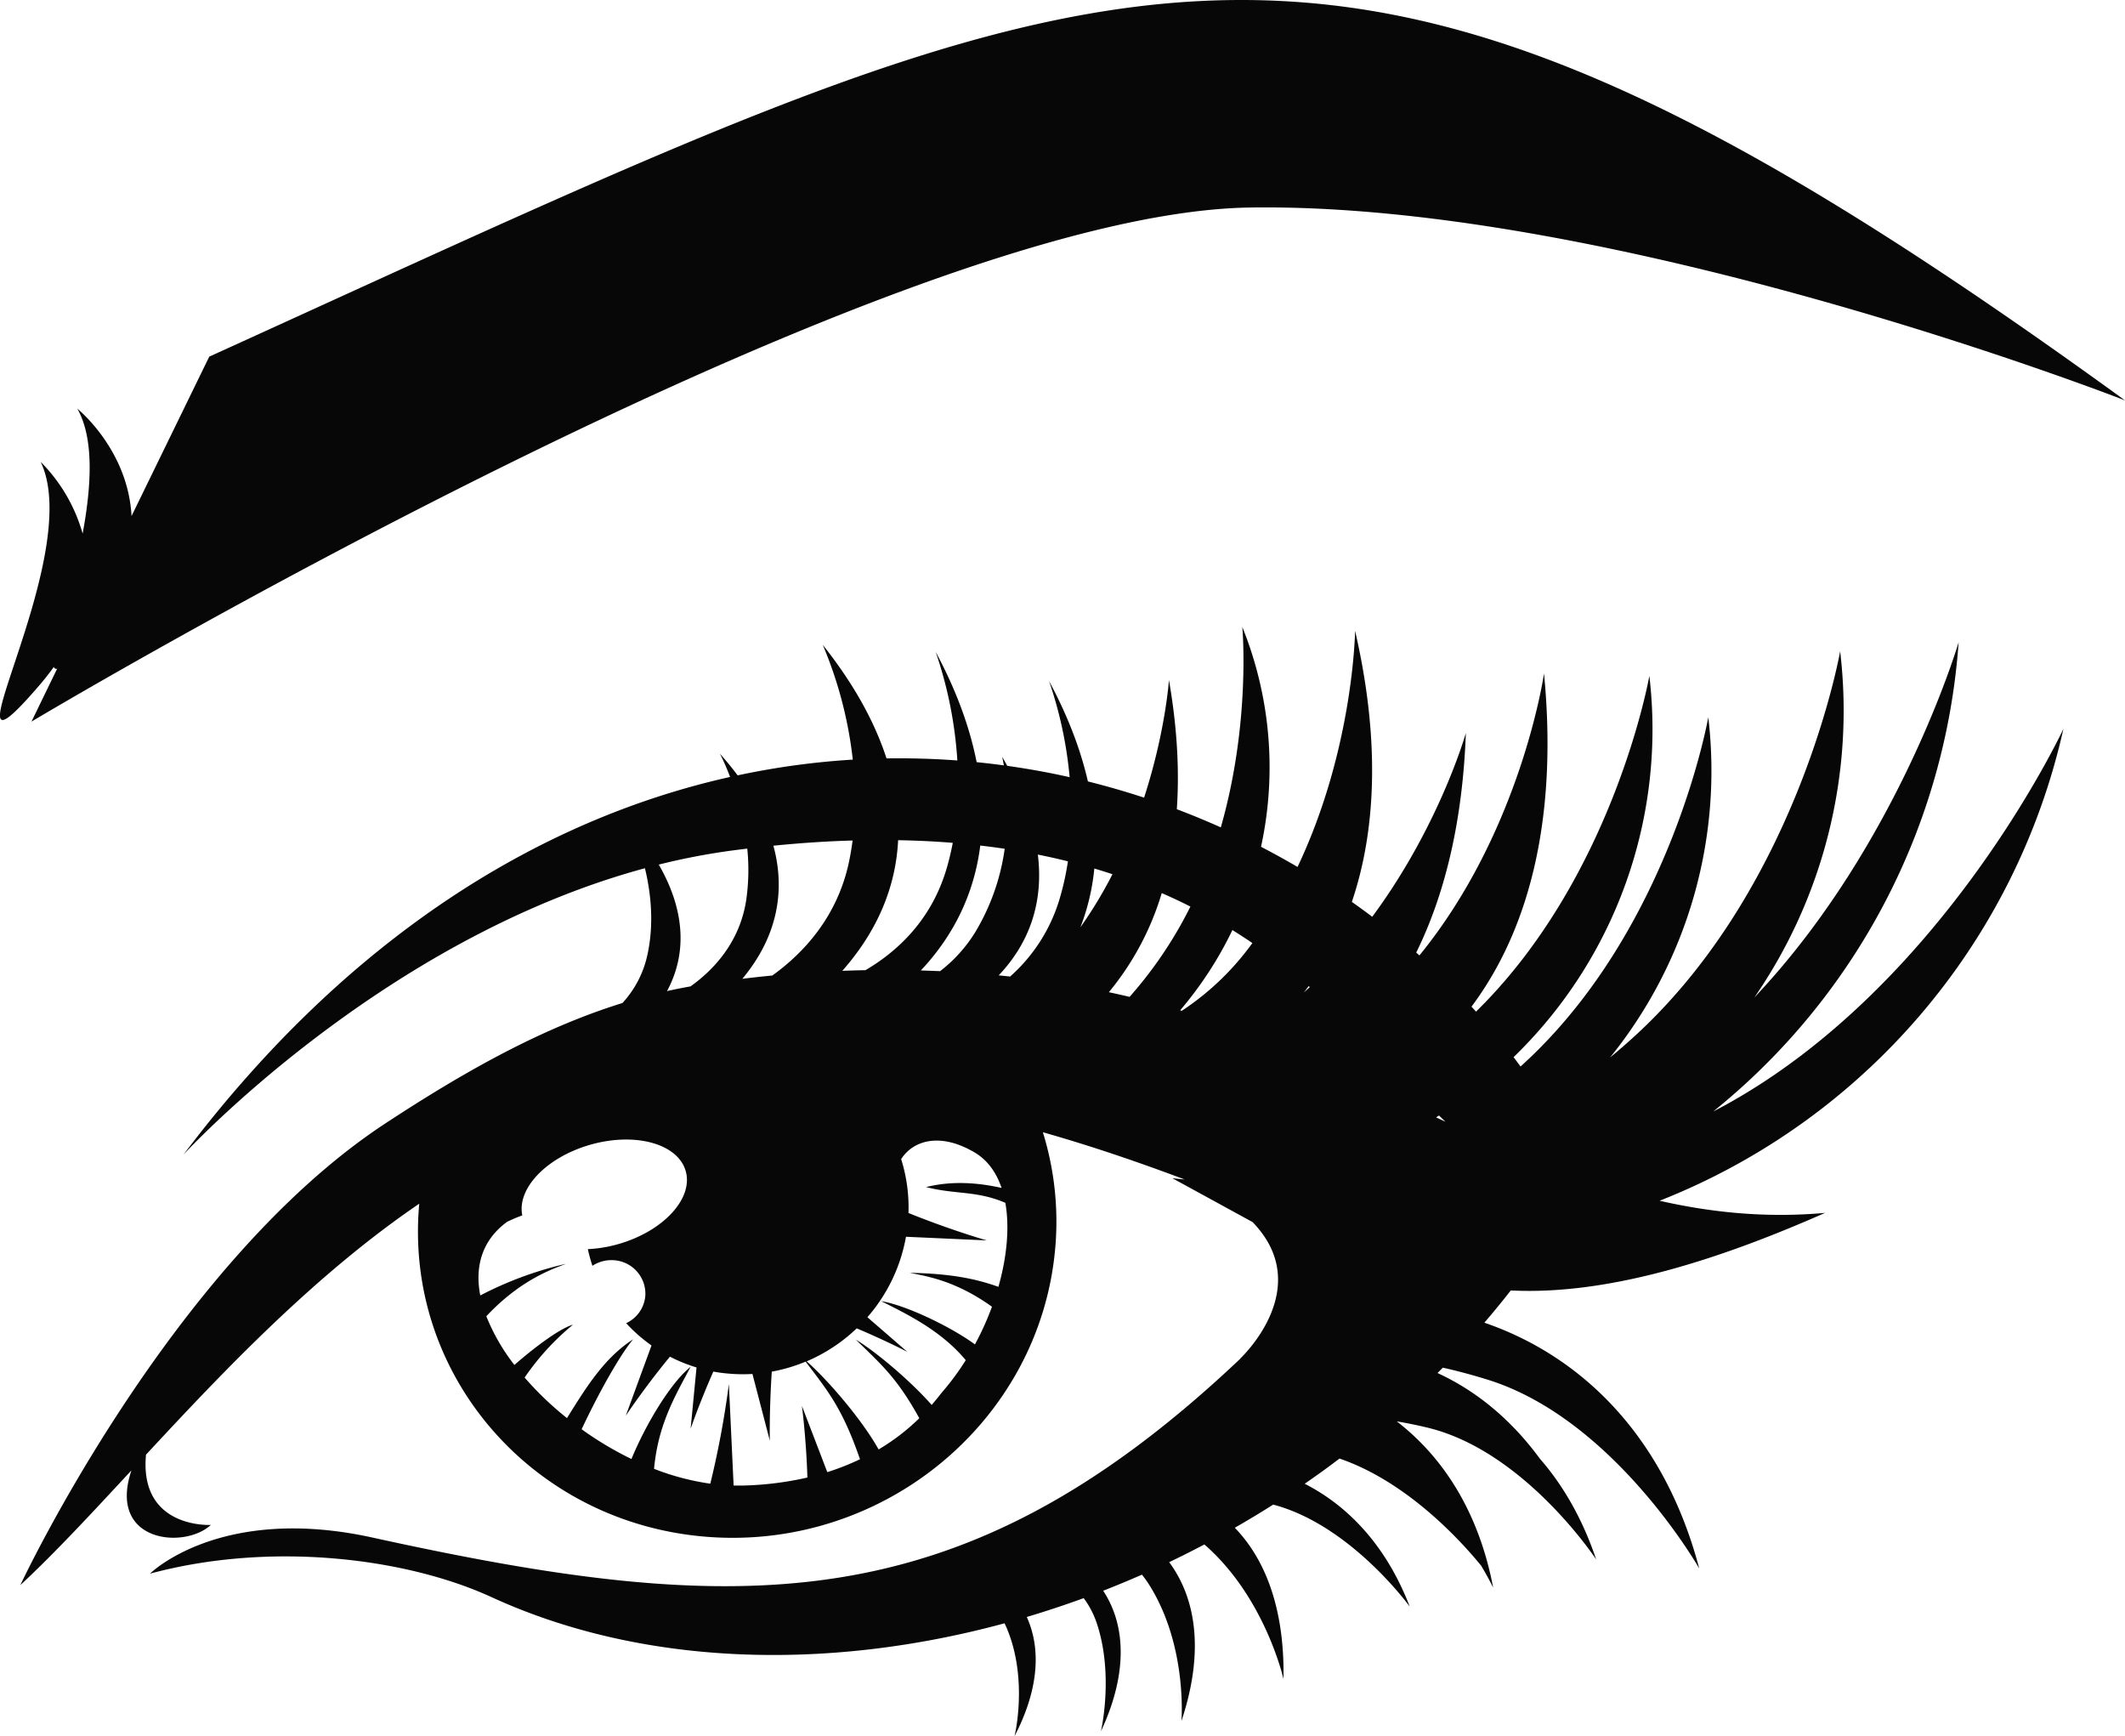 <svg xmlns="http://www.w3.org/2000/svg" width="1080" height="882.2" viewBox="0 0 1080 882.2"><g id="Слой_2" data-name="Слой 2"><g id="eye_243911728"><g id="eye_243911728-2" data-name="eye_243911728"><path d="M106.35 181.23l-39.5 81c-1.78-33.92-27.56-54.58-27.56-54.58C48 223 46.39 247.45 42 271.16a83.84 83.84.0 0 0-21.35-36.48c23.62 48.9-55.91 177.7-.79 113.73q4.15-4.83 7.51-9.55a1.23 1.23.0 0 0 1.68.93L16 366.68s432.1-258.3 619-261.22 445 98 445 98C668.63-94.94 576.74-32.5 106.35 181.23z" fill="#070707" fill-rule="evenodd"/><path d="M1048.71 370.32S988.14 500.65 876.26 561.87q-2.75 1.5-5.51 2.91a336.69 336.69.0 0 0 124.7-238.45S965.24 429.12 891.62 506.87a256.75 256.75.0 0 0 43.61-175.94s-20.33 116-101.05 192.42c-5.31 5-10.61 9.68-15.88 14a231.77 231.77.0 0 0 49.91-172.89S849.86 469.1 777.05 538q-2.13 2-4.26 3.94-1.74-2.38-3.53-4.76a231.86 231.86.0 0 0 69-193.74s-17.83 101.7-88.1 170.63c-.76-.85-1.52-1.7-2.3-2.54 31.25-41.8 43.57-99.94 36.86-169.31.0.0-11.41 79.67-63.32 143.27l-1.62-1.45C735 453.17 743.44 415.55 745 372.49c0 0-13.26 47-47.58 93.37q-5.1-3.86-10.36-7.56c13.2-38.94 13.66-85.7 1.64-137.76.0.0-.71 59.95-29.24 120q-9.12-5.34-18.56-10.24a190.22 190.22.0 0 0-9.52-111.71s4.46 48.17-10.92 101.84q-11-4.93-22.36-9.23c1.4-20.36.06-42.34-4-65.65.0.0-1.75 26.26-12.64 59.77q-14.06-4.62-28.55-8.24c-3.8-16.59-10.42-33.7-19.74-51a208.4 208.4.0 0 1 10.46 48.84q-15.64-3.51-31.72-5.76c-.83-1.53-1.68-3.06-2.58-4.6.0.0.39 1.56.87 4.36q-6.89-.93-13.84-1.63c-3.56-18.13-10.55-36.93-20.8-56a210.66 210.66.0 0 1 11 55.14q-17.85-1.33-36-1.05c-6.2-19.09-17.1-38.48-32.4-57.68A208.94 208.94.0 0 1 433.42 386a393.43 393.43.0 0 0-58.53 8q-4.11-5.51-9-11a113.91 113.91.0 0 1 5.16 11.81c-96.42 21.54-194.11 81-277.79 191.9.0.0 1e2-109.11 234.52-145.52 3 12.41 4.88 28.66 1 45.13a52.34 52.34.0 0 1-12.42 23.35c-41.55 12.92-80.59 35-120.55 61.22C86.39 642.79 10.34 805.46 10.34 805.46c17.32-16.07 36.1-36.33 56.46-58.29-12.29 36.63 26.91 40.22 40.35 27.72.0.0-36.5 2.06-32.94-35.71 40-43.13 86-91.54 138.87-127.53C205.11 698.74 271 774.54 360.24 781s168-59 176-146.06a153.09 153.09.0 0 0-6.22-59.6c24.84 7.06 49 15.34 72.05 24-4.05-.37-6.26-.65-6.26-.65L636.61 621c32.48 33.53-6.39 69.45-6.39 69.45h.12c-142 134.37-254.41 131.83-441.1 90.84-77.5-17-113 18.35-113 18.35 62.09-16.68 130.64-7.77 173.56 11.93 75.88 34.84 169.62 38 260.74 13.31.44.89.87 1.81 1.26 2.76 10.85 26.1 3.83 54.57 3.83 54.57 11.65-22.37 14-43.35 6.22-60.55q14.52-4.32 28.92-9.58a45.49 45.49.0 0 1 6.76 13.09c8.63 26.21 2 54.59 2 54.59 12.74-27.19 13.63-52.45 1.15-71.43q9.9-3.87 19.69-8.17a56.11 56.11.0 0 1 4.17 5.92c19.05 30.93 15.9 68.48 15.9 68.48 10.72-32.11 8.91-60.25-6.22-80.75q9-4.31 17.89-9c30.92 26.88 40.2 68.35 40.2 68.35.6-32.75-7.73-59.25-24.74-76.84q9.87-5.64 19.51-11.76c39.49 10.4 69.41 51.84 69.41 51.84-11.88-30.89-31.24-51.14-53.39-62.44q9-6.19 17.7-12.8c34.45 11.79 61.86 42 72 54.47 4 6.73 6.08 11.11 6.08 11.11-7.33-38.62-25.6-66.46-49-84.48 4.82.8 10 1.84 15.56 3.17 49.5 11.87 85.8 67 85.8 67-7-20.75-16.83-37.72-28.64-51.23-15.09-20.58-33-34.77-52-43.5l2.7-2.73c6.94 1.55 14.46 3.53 22.6 6.05 64.43 19.92 107.72 96 107.72 96C845.61 728.92 803 688.79 754.4 672.12q6.89-8 13.42-16.38c52.73 2.67 111.56-18.18 159.78-39.42-29.45 2.66-57.26-.05-84.13-6.16A336.83 336.83.0 0 0 1048.71 370.32zM477.78 493.5c-3.27-.15-6.53-.26-9.78-.36 17.37-18.44 27.28-40 30.21-63.48q6.33.73 12.41 1.65A112.08 112.08.0 0 1 495.46 474 74.16 74.16.0 0 1 477.78 493.5zM734.65 570l-4.77-2.21 1.5-.94Q733 568.48 734.65 570zM665.7 501.58c-1 .92-2 1.83-3 2.73.81-1.06 1.62-2.14 2.41-3.22zm-29.19-22.37c-.59.81-1.19 1.62-1.79 2.42a137.58 137.58.0 0 1-34.07 32l-.84-.25a189.46 189.46.0 0 0 26.55-40.78Q631.57 475.87 636.51 479.21zM605 460.67c-2.57 5.18-5.37 10.31-8.44 15.36a210.89 210.89.0 0 1-22.46 30.52q-5.25-1.24-10.54-2.36a143.35 143.35.0 0 0 26.88-50.37Q598 457.11 605 460.67zM549.1 471.19a111.81 111.81.0 0 0 7.07-29.85q4.7 1.38 9.23 2.89A219.5 219.5.0 0 1 549.1 471.19zm-6.34-33.51a138.35 138.35.0 0 1-4.15 18.8 85.16 85.16.0 0 1-25.24 39.75c-1.93-.21-3.87-.41-5.8-.6 16.3-17.18 22.76-38.06 19.9-61.38Q535.32 435.83 542.76 437.68zm-58.53-9.39a135.8 135.8.0 0 1-3.23 13.4c-7.8 26.19-25.27 42-41.13 51.3q-5.92.11-11.78.34c18-20.36 27.21-42.83 28.37-66.38Q470.86 427.19 484.23 428.29zm-50.91-1.19c-.45 3.4-1 6.82-1.71 10.25-5.8 28.4-23.28 47-39.09 58.35q-7.72.75-15.24 1.67c17.41-20.85 22.19-44.07 15.78-67.63Q414.1 427.64 433.32 427.1zm-98.51 12.24a340 340 0 0 1 37.49-7.18q3.76-.5 7.49-.94a107.26 107.26.0 0 1-.49 25.8c-3.23 22.1-17.12 36.21-28.35 44.21q-6 1.06-11.94 2.38C349.61 483.9 347.75 461.8 334.81 439.34zm85.65 308.72-12.9-33.65s2.15 16.12 2.79 36.4a164.79 164.79.0 0 1-32.67 4.07c-1.61.0-3.22.0-4.83.0l-2.41-51.61A467.47 467.47.0 0 1 361 753.93a127.83 127.83.0 0 1-28.59-7.55c2.07-22.2 10.19-36.15 18.62-51.86-10.08 8-22.73 29-30.1 46.87a171.52 171.52.0 0 1-25.33-15.12c11.25-23.83 21.46-40.3 26.22-45.72-15.14 9.69-24.57 25.57-33.67 40.05A162.94 162.94.0 0 1 266.63 7e2a129.14 129.14.0 0 1 24.56-26.85c-6.24 1.67-19.05 11.06-29.75 20.45a101.32 101.32.0 0 1-14.27-24.75c17.65-18.87 34.14-24.13 40.49-26.65a183.51 183.51.0 0 0-43.57 16.08c-2.7-13.87.47-26.56 11.59-35.82.71-.59 1.42-1.13 2.13-1.63a74.36 74.36.0 0 1 7.63-3.23c-2.79-13.66 12.25-29.49 34.43-35.87 22.85-6.57 44.62-.62 48.62 13.31s-11.27 30.53-34.12 37.11a68.08 68.08.0 0 1-15.6 2.6 80.14 80.14.0 0 0 2.32 8.47 17.49 17.49.0 0 1 10.51-2.86A17.09 17.09.0 0 1 328 658a16.81 16.81.0 0 1-9.77 14.37 80.44 80.44.0 0 0 12.89 11.33l-13.07 35.69s9.26-14 22.43-30A79.86 79.86.0 0 0 354 694.87l-3 31.16s4.36-12.81 11.54-29.07c2.43.45 4.89.8 7.4 1a82.81 82.81.0 0 0 12.48.22l8.83 33.89s-.32-15.22 1-35.07a83.51 83.51.0 0 0 17.2-5.09c11.32 14.94 18.61 23.54 27.63 49.59A124.7 124.7.0 0 1 420.46 748.06zm87-94.13c-12.57-4.58-26-6.78-45.05-7.15 7.52 1.64 22.54 3.46 41.75 17.24a148 148 0 0 1-8.66 19.15c-11.65-8.63-34.81-19.92-47.67-22 13.79 6.9 30.66 15.17 43 30a132.92 132.92.0 0 1-11.86 16.09c-1 1.19-2.8 3.58-5.45 6.66-11.49-13-29.08-27.53-38.54-33.18 12.77 12.49 20.83 19.23 32.24 39.92a108.52 108.52.0 0 1-20.68 15.87c-8.61-15.43-26.22-35.72-36.56-44.77A85.06 85.06.0 0 0 435.42 675c15 6.35 25.71 11.93 25.71 11.93l-20.29-17.59a84.57 84.57.0 0 0 19.61-40.88l41.05 1.85s-18.23-5.21-39.78-13.93A81.88 81.88.0 0 0 458 589c6.14-9.57 19.86-13.68 37.28-3.42 6.58 3.87 11.09 10.17 13.76 18.06-12.21-2.74-25.45-3.67-38.35-.43 15 3.87 25.56 1.7 40.26 8C513.15 623.58 511.78 638.6 507.42 653.93z" fill="#070707" fill-rule="evenodd"/></g></g></g></svg>